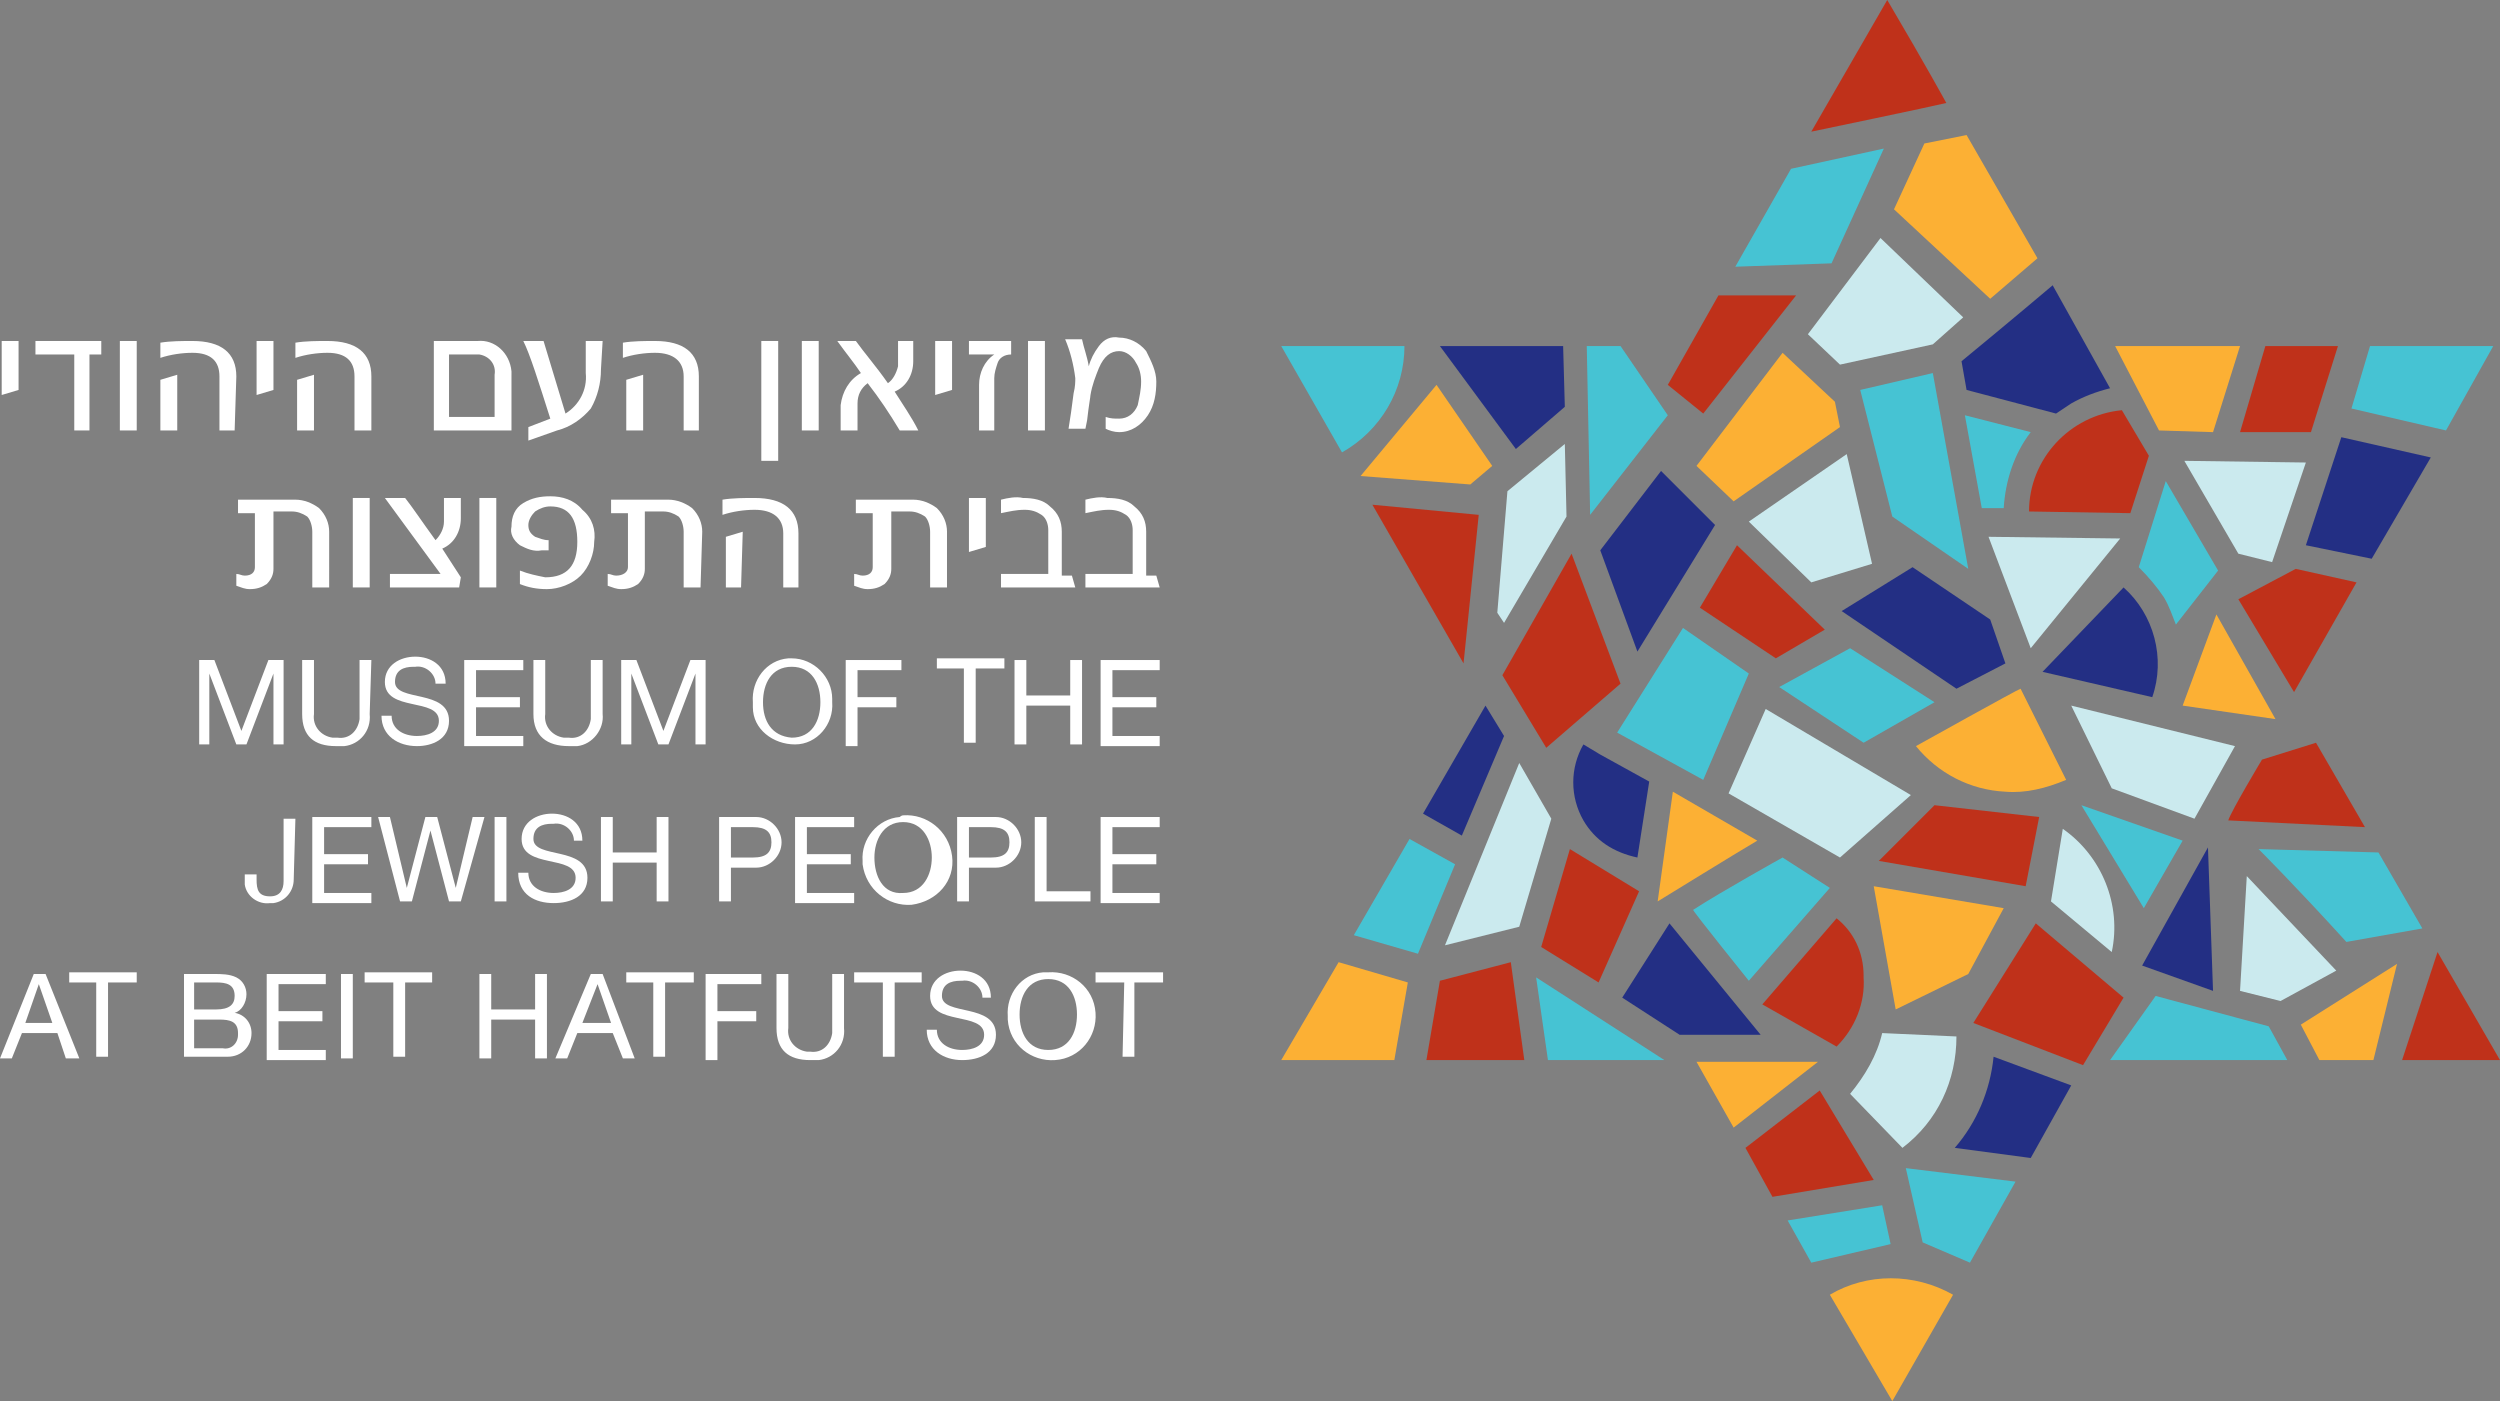 <?xml version="1.0" encoding="utf-8"?>
<!-- Generator: Adobe Illustrator 19.1.1, SVG Export Plug-In . SVG Version: 6.00 Build 0)  -->
<svg version="1.1" id="Layer_1" xmlns="http://www.w3.org/2000/svg" xmlns:xlink="http://www.w3.org/1999/xlink" x="0px" y="0px"
	 viewBox="-405 240 148.1 83" style="enable-background:new -405 240 148.1 83;" xml:space="preserve">
<rect x="-405" y="240" width="148.1" height="83" fill="#808080" stroke="none"/>
<style type="text/css">
	.st0{fill:#FCB034;}
	.st1{fill:#46C3D3;}
	.st2{fill:#BF311A;}
	.st3{fill:#232F84;}
	.st4{fill:#CBEAEE;}
	.st5{fill:#FFFFFF;}
</style>
<title>LogoBH Both</title>
<g id="Layer_2-2">
	<path class="st0" d="M-296.6,316.7l3.7,6.3l3.6-6.3C-291.6,315.4-294.4,315.4-296.6,316.7L-296.6,316.7z"/>
	<path class="st1" d="M-321.8,260.5h-7.3l3.6,6.3C-323.2,265.5-321.8,263.1-321.8,260.5z"/>
	<polygon class="st2" points="-315.5,297 -319.7,298.1 -320.5,302.8 -314.7,302.8 -315.5,297 	"/>
	<polygon class="st2" points="-323.7,269.9 -317.4,270.5 -318.3,279.3 -323.7,269.9 	"/>
	<polygon class="st0" points="-325.7,297 -329.1,302.8 -322.4,302.8 -321.6,298.2 -325.7,297 	"/>
	<path class="st2" d="M-297.7,247.8c0,0,7.2-1.5,8-1.7c0,0-1.2-2.2-3.5-6.1L-297.7,247.8L-297.7,247.8z"/>
	<polygon class="st3" points="-315.9,283.6 -317,281.8 -320.7,288.2 -318.4,289.5 -315.9,283.6 	"/>
	<polygon class="st3" points="-268.4,272.3 -266.3,265.9 -261,267.1 -264.5,273.1 -268.4,272.3 	"/>
	<polygon class="st2" points="-300,310.9 -294,309.9 -297.2,304.6 -301.6,308 -300,310.9 	"/>
	<path class="st0" d="M-302.3,306.8l5-3.9h-7.2L-302.3,306.8L-302.3,306.8z"/>
	<polygon class="st2" points="-272.4,275.5 -269.1,281 -265.4,274.5 -269,273.7 -272.4,275.5 	"/>
	<polygon class="st1" points="-292.1,309.2 -291.1,313.6 -288.3,314.8 -285.6,310 -292.1,309.2 	"/>
	<polygon class="st2" points="-260.6,296.4 -256.9,302.8 -262.7,302.8 -260.6,296.4 	"/>
	<polygon class="st1" points="-293.4,248.8 -298.9,250 -302.2,255.8 -296.5,255.6 -293.4,248.8 	"/>
	<path class="st1" d="M-266,295.8l4.5-0.8l-2.6-4.5l-7.1-0.2C-271.2,290.3-269,292.5-266,295.8L-266,295.8z"/>
	<polygon class="st0" points="-287.1,257.7 -284.3,255.3 -288.5,248 -291,248.5 -292.8,252.4 -287.1,257.7 	"/>
	<polygon class="st2" points="-272.3,265.6 -268.1,265.6 -266.5,260.5 -270.8,260.5 -272.3,265.6 	"/>
	<polygon class="st4" points="-272.3,298.7 -271.9,291.9 -266.6,297.5 -269.9,299.3 -272.3,298.7 	"/>
	<polygon class="st1" points="-301.4,279.9 -305.3,277.2 -309.2,283.4 -304.1,286.2 -301.4,279.9 	"/>
	<path class="st1" d="M-301.4,298.1l4.8-5.5l-2.8-1.8c0,0-3.6,2-5.3,3.1C-304.7,294-301.4,298.1-301.4,298.1z"/>
	<path class="st0" d="M-306.8,293.4c0,0,5.2-3.2,5.9-3.6c0,0-4.3-2.5-5-2.9L-306.8,293.4L-306.8,293.4z"/>
	<polygon class="st2" points="-311.9,272.8 -309,280.5 -313.4,284.3 -316,280 -311.9,272.8 	"/>
	<polygon class="st4" points="-301.4,270.9 -297.7,274.5 -294.1,273.4 -295.6,266.9 -301.4,270.9 	"/>
	<polygon class="st1" points="-288.4,273.7 -290.5,262.1 -294.8,263.1 -292.9,270.6 -288.4,273.7 	"/>
	<polygon class="st4" points="-279.4,271.9 -287.2,271.8 -284.7,278.4 -279.4,271.9 	"/>
	<polygon class="st3" points="-273.9,298.7 -278.1,297.2 -274.2,290.2 -273.9,298.7 	"/>
	<polygon class="st0" points="-273.7,276.4 -270.2,282.6 -275.7,281.8 -273.7,276.4 	"/>
	<polygon class="st4" points="-272.6,284.2 -282.3,281.8 -279.9,286.7 -275,288.5 -272.6,284.2 	"/>
	<polygon class="st3" points="-308,278.6 -303.4,271.1 -306.6,267.9 -310.2,272.6 -308,278.6 	"/>
	<polygon class="st1" points="-311,260.5 -309,260.5 -306.2,264.6 -310.8,270.5 -311,260.5 	"/>
	<polygon class="st1" points="-306.4,302.8 -313.3,302.8 -314,297.9 -306.4,302.8 	"/>
	<polygon class="st2" points="-306.2,262.8 -304.1,264.5 -298.6,257.5 -303.2,257.5 -306.2,262.8 	"/>
	<polygon class="st2" points="-312,290.3 -313.7,296.1 -310.3,298.2 -307.9,292.8 -312,290.3 	"/>
	<path class="st4" d="M-315,294.9l1.9-6.4l-1.9-3.3l-4.4,10.8L-315,294.9z"/>
	<path class="st1" d="M-297.7,314.8l4.7-1.1l-0.5-2.3l-5.6,0.9L-297.7,314.8L-297.7,314.8z"/>
	<path class="st4" d="M-289.1,301.4l-4.4-0.2c-0.3,1.3-1,2.5-1.9,3.6l3.1,3.2C-290.2,306.4-289.1,304-289.1,301.4L-289.1,301.4z"/>
	<path class="st0" d="M-267.6,302.8h3.2l1.4-5.7l-5.7,3.6C-268.7,300.7-267.6,302.8-267.6,302.8z"/>
	<path class="st2" d="M-264.9,289l-2.9-5l-3.2,1c0,0-1.8,3-2,3.6L-264.9,289L-264.9,289z"/>
	<polygon class="st1" points="-269.5,302.8 -270.6,300.8 -277.3,299 -280,302.8 -269.5,302.8 	"/>
	<polygon class="st2" points="-279.2,299.1 -284.4,294.7 -288.1,300.6 -281.6,303.1 -279.2,299.1 	"/>
	<path class="st0" d="M-292.7,299.8l4.3-2.1l2.1-3.9l-7.7-1.3L-292.7,299.8L-292.7,299.8z"/>
	<path class="st2" d="M-296.2,294.4l-4.4,5.1l4.4,2.5c1.1-1.1,1.7-2.6,1.6-4.1c0,0,0-0.1,0-0.1
		C-294.6,296.4-295.2,295.2-296.2,294.4L-296.2,294.4z"/>
	<path class="st1" d="M-321,296.5l2.2-5.3l-2.7-1.5c0,0-3.3,5.7-3.3,5.7L-321,296.5z"/>
	<path class="st3" d="M-289.2,308l4.5,0.6l2.4-4.3l-4.6-1.7C-287.1,304.6-287.9,306.5-289.2,308z"/>
	<polygon class="st3" points="-306.1,294.7 -300.7,301.3 -305.5,301.3 -308.9,299.1 -306.1,294.7 	"/>
	<path class="st3" d="M-311.2,288.6c0.7,1.2,1.8,1.9,3.2,2.2l0.7-4.5l-2.9-1.6l-1-0.6C-312,285.5-312,287.2-311.2,288.6z"/>
	<polygon class="st4" points="-272.4,272.8 -270.4,273.3 -268.4,267.4 -275.6,267.3 -272.4,272.8 	"/>
	<polygon class="st3" points="-289.1,280.8 -286.2,279.3 -287.1,276.7 -291.7,273.6 -295.9,276.2 -289.1,280.8 	"/>
	<polygon class="st1" points="-299.6,280.7 -294.6,284 -290.4,281.6 -295.4,278.4 -299.6,280.7 	"/>
	<path class="st0" d="M-291.5,284.2c1.3,1.6,3.2,2.6,5.3,2.7c1.2,0.1,2.4-0.2,3.6-0.7l-2.7-5.4
		C-285.4,280.8-291.5,284.2-291.5,284.2z"/>
	<polygon class="st4" points="-290.5,260.4 -296,261.6 -297.9,259.8 -293.6,254.1 -288.7,258.8 -290.5,260.4 	"/>
	<path class="st3" d="M-284,279.8l4.8-5c1.8,1.6,2.5,4.2,1.7,6.5L-284,279.8z"/>
	<path class="st1" d="M-276.8,275.4c0.3,0.5,0.5,1.1,0.7,1.6l2.5-3.2l-3.1-5.3l-1.6,5.1C-277.7,274.2-277.2,274.8-276.8,275.4z"/>
	<path class="st1" d="M-284.7,265.6l-3.9-1l1,5.5h1.3C-286.2,268.5-285.7,266.9-284.7,265.6L-284.7,265.6z"/>
	<polygon class="st1" points="-257.3,260.5 -260.1,265.5 -265.7,264.2 -264.6,260.5 -257.3,260.5 	"/>
	<polygon class="st2" points="-296.9,277.3 -299.8,279 -304.3,276 -302.1,272.3 -296.9,277.3 	"/>
	<polygon class="st0" points="-299.4,260.9 -304.5,267.6 -302.3,269.7 -296,265.3 -296.3,263.8 -299.4,260.9 	"/>
	<polygon class="st1" points="-275.7,289.8 -278,293.8 -281.7,287.7 -275.7,289.8 	"/>
	<path class="st4" d="M-279.9,296.4c0.6-2.8-0.6-5.7-2.9-7.3l-0.7,4.3L-279.9,296.4L-279.9,296.4z"/>
	<polyline class="st4" points="-300.4,282 -302.6,287 -296,290.8 -291.8,287.1 	"/>
	<polygon class="st3" points="-312.3,264.1 -312.4,260.5 -319.7,260.5 -315.2,266.6 -312.3,264.1 	"/>
	<polygon class="st0" points="-324.4,268.2 -317.9,268.7 -316.6,267.6 -319.9,262.8 -324.4,268.2 	"/>
	<polygon class="st4" points="-315.9,276.9 -312.2,270.6 -312.3,266.3 -315.7,269.1 -316.3,276.3 -315.9,276.9 	"/>
	<polygon class="st2" points="-285,292.5 -284.2,288.4 -290.4,287.7 -293.7,291 -285,292.5 	"/>
	<polygon class="st0" points="-279.7,260.5 -277.1,265.5 -273.9,265.6 -272.3,260.5 -279.7,260.5 	"/>
	<path class="st2" d="M-284.8,270.3l6,0.1l1.1-3.4l-1.6-2.7C-282.4,264.6-284.8,267.2-284.8,270.3L-284.8,270.3z"/>
	<path class="st3" d="M-288.8,261.4l0.3,1.7l5.3,1.4c0.3-0.2,0.6-0.4,0.9-0.6c0.7-0.4,1.5-0.7,2.3-0.9l-3.4-6.1
		C-283.4,256.9-286,259.1-288.8,261.4L-288.8,261.4z"/>
	<path class="st5" d="M-403.9,263.1l-1,0.3v-3.2h1V263.1z"/>
	<path class="st5" d="M-399,261h-0.7v4.5h-0.9V261h-2.3v-0.8h3.9V261z"/>
	<path class="st5" d="M-396.9,265.5h-1v-5.3h1V265.5z"/>
	<path class="st5" d="M-391.1,265.5h-0.9v-3.2c0-0.9-0.5-1.4-1.6-1.4c-0.6,0-1.3,0.1-1.9,0.3v-0.9c0.6-0.1,1.3-0.1,1.9-0.1
		c1.7,0,2.6,0.7,2.6,2.1L-391.1,265.5z M-394.5,265.5h-1v-3l1-0.3V265.5z"/>
	<path class="st5" d="M-388.8,263.1l-1,0.3v-3.2h1V263.1z"/>
	<path class="st5" d="M-383,265.5h-1v-3.2c0-0.9-0.5-1.4-1.6-1.4c-0.6,0-1.3,0.1-1.9,0.3v-0.9c0.6-0.1,1.3-0.1,1.9-0.1
		c1.7,0,2.6,0.7,2.6,2.1V265.5z M-386.4,265.5h-1v-3l1-0.3V265.5z"/>
	<path class="st5" d="M-374.7,265.5h-4.6v-5.3h2.6c1-0.1,1.9,0.7,2,1.8c0,0.1,0,0.1,0,0.2L-374.7,265.5z M-375.7,264.7v-2.5
		c0.1-0.6-0.3-1.1-0.9-1.2c-0.1,0-0.2,0-0.3,0h-1.5v3.7L-375.7,264.7z"/>
	<path class="st5" d="M-369.4,261.9c0,0.8-0.2,1.6-0.6,2.3c-0.5,0.6-1.2,1.1-2,1.3l-1.7,0.6v-0.8l1.3-0.5c-0.7-2.2-1.2-3.8-1.6-4.6
		h1.2l1.3,4.3c0.8-0.5,1.3-1.4,1.2-2.4v-1.9h1L-369.4,261.9z"/>
	<path class="st5" d="M-363.6,265.5h-0.9v-3.2c0-0.9-0.6-1.4-1.7-1.4c-0.6,0-1.3,0.1-1.9,0.3v-0.9c0.6-0.1,1.3-0.1,1.9-0.1
		c1.7,0,2.6,0.7,2.6,2.1V265.5z M-366.9,265.5h-1v-3l1-0.3V265.5z"/>
	<path class="st5" d="M-358.9,267.3h-1v-7.1h1V267.3z"/>
	<path class="st5" d="M-356.5,265.5h-1v-5.3h1V265.5z"/>
	<path class="st5" d="M-350.6,265.5h-1.1c-0.6-1-1.2-1.9-1.9-2.8c-0.4,0.3-0.6,0.7-0.6,1.2v1.6h-1V264c0.1-0.8,0.5-1.5,1.2-1.9
		c-0.4-0.6-0.9-1.2-1.4-1.9h1.1c0.5,0.7,1.2,1.5,1.9,2.5c0.3-0.2,0.5-0.6,0.6-1v-1.5h0.9v1.2c0,0.8-0.4,1.5-1.1,1.8
		C-351.5,264-351,264.7-350.6,265.5z"/>
	<path class="st5" d="M-348.6,263.1l-1,0.3v-3.2h1V263.1z"/>
	<path class="st5" d="M-345.1,261L-345.1,261c-0.4,0-0.7,0.2-0.8,0.5c-0.1,0.3-0.2,0.6-0.2,0.9v3.1h-0.9v-2.7c0-0.7,0.3-1.4,0.9-1.8
		h-1.5v-0.8h2.5V261z"/>
	<path class="st5" d="M-343.1,265.5h-1v-5.3h1V265.5z"/>
	<path class="st5" d="M-336.5,262.6c0,0.7-0.1,1.4-0.5,2c-0.4,0.6-1,1-1.7,1c-0.3,0-0.6-0.1-0.8-0.2v-0.7c0.3,0.1,0.5,0.1,0.8,0.1
		c0.5,0,0.9-0.3,1.1-0.8c0.1-0.5,0.2-0.9,0.2-1.4c0-0.4-0.1-0.8-0.3-1.1c-0.2-0.4-0.6-0.7-1-0.7c-0.5,0-0.9,0.3-1.2,1
		c-0.2,0.5-0.4,1-0.5,1.6c0,0.1-0.1,0.6-0.2,1.5l-0.1,0.5h-1c0.1-0.6,0.2-1.3,0.3-2.1c0.1-0.4,0.1-0.7,0.1-0.9
		c-0.1-0.8-0.3-1.6-0.6-2.3h1c0.1,0.5,0.3,1,0.4,1.6c0.1-0.4,0.3-0.8,0.6-1.2c0.3-0.4,0.7-0.6,1.2-0.5c0.6,0,1.2,0.3,1.6,0.8
		C-336.8,261.4-336.5,262-336.5,262.6z"/>
	<path class="st5" d="M-385.5,274.8h-1v-3.3c0-0.3-0.1-0.7-0.3-0.9c-0.3-0.2-0.6-0.3-0.9-0.3h-1.1v3.4c0,0.3-0.1,0.6-0.4,0.9
		c-0.3,0.2-0.6,0.3-1,0.3c-0.3,0-0.5-0.1-0.8-0.2V274c0.2,0,0.3,0.1,0.5,0.1c0.4,0,0.6-0.2,0.6-0.5v-3.2h-1v-0.8h3.4
		c0.5,0,1,0.2,1.4,0.5c0.4,0.4,0.6,0.9,0.6,1.4L-385.5,274.8z"/>
	<path class="st5" d="M-383.1,274.8h-1v-5.3h1V274.8z"/>
	<path class="st5" d="M-377.8,274.8h-4.1V274h3c-0.3-0.4-1.4-1.9-3.3-4.5h1.2c0.4,0.5,1,1.4,1.8,2.5c0.3-0.3,0.5-0.7,0.5-1.1v-1.4h1
		v1.2c0,0.8-0.4,1.5-1.1,1.8l1.1,1.7L-377.8,274.8z"/>
	<path class="st5" d="M-375.6,274.8h-1v-5.3h1V274.8z"/>
	<path class="st5" d="M-369.8,272.1c0,0.7-0.3,1.5-0.8,2c-0.5,0.5-1.3,0.8-2,0.8c-0.6,0-1.1-0.1-1.6-0.3v-0.8c0.5,0.2,1,0.3,1.5,0.4
		c1.3,0,1.9-0.7,1.9-2.1c0-1.4-0.5-2.1-1.6-2.1c-0.3,0-0.6,0.1-0.9,0.3c-0.2,0.2-0.4,0.5-0.4,0.8c0,0.3,0.1,0.5,0.4,0.7
		c0.3,0.1,0.5,0.2,0.8,0.2v0.6h-0.4c-0.5,0.1-0.9-0.1-1.3-0.3c-0.4-0.3-0.6-0.7-0.5-1.1c0-0.6,0.2-1.1,0.7-1.4
		c0.5-0.3,1-0.4,1.6-0.4c0.7,0,1.4,0.2,1.9,0.8C-369.9,270.7-369.7,271.4-369.8,272.1z"/>
	<path class="st5" d="M-363.5,274.8h-1v-3.3c0-0.3-0.1-0.7-0.3-0.9c-0.3-0.2-0.6-0.3-0.9-0.3h-1.1v3.4c0,0.3-0.1,0.6-0.4,0.9
		c-0.3,0.2-0.6,0.3-1,0.3c-0.3,0-0.5-0.1-0.8-0.2V274c0.2,0,0.3,0.1,0.5,0.1c0.4,0,0.7-0.2,0.7-0.5v-3.2h-1v-0.8h3.4
		c0.5,0,1,0.2,1.4,0.5c0.4,0.4,0.6,0.9,0.6,1.4L-363.5,274.8z"/>
	<path class="st5" d="M-357.7,274.8h-0.9v-3.2c0-0.9-0.6-1.4-1.7-1.4c-0.6,0-1.3,0.1-1.9,0.3v-0.9c0.6-0.1,1.3-0.1,1.9-0.1
		c1.7,0,2.6,0.7,2.6,2.1V274.8z M-361.1,274.8h-0.9v-3l1-0.3L-361.1,274.8z"/>
	<path class="st5" d="M-348.9,274.8h-1v-3.3c0-0.3-0.1-0.7-0.3-0.9c-0.3-0.2-0.6-0.3-0.9-0.3h-1.1v3.4c0,0.3-0.1,0.6-0.4,0.9
		c-0.3,0.2-0.6,0.3-1,0.3c-0.3,0-0.5-0.1-0.8-0.2V274c0.2,0,0.3,0.1,0.5,0.1c0.4,0,0.6-0.2,0.6-0.5v-3.2h-1v-0.8h3.4
		c0.5,0,1,0.2,1.4,0.5c0.4,0.4,0.6,0.9,0.6,1.4L-348.9,274.8z"/>
	<path class="st5" d="M-346.6,272.4l-1,0.3v-3.2h1V272.4z"/>
	<path class="st5" d="M-341.3,274.8h-4.4V274h2.8v-2.6c0-0.3-0.1-0.7-0.4-0.9c-0.3-0.2-0.6-0.3-1-0.3c-0.5,0-0.9,0.1-1.4,0.2v-0.8
		c0.4-0.1,0.9-0.2,1.3-0.1c0.6,0,1.2,0.1,1.6,0.5c0.5,0.4,0.7,0.9,0.7,1.5v2.6h0.6L-341.3,274.8z"/>
	<path class="st5" d="M-336.3,274.8h-4.4V274h2.8v-2.6c0-0.3-0.1-0.7-0.4-0.9c-0.3-0.2-0.6-0.3-1-0.3c-0.5,0-0.9,0.1-1.4,0.2v-0.8
		c0.4-0.1,0.9-0.2,1.3-0.1c0.6,0,1.2,0.1,1.6,0.5c0.5,0.4,0.7,0.9,0.7,1.5v2.6h0.6L-336.3,274.8z"/>
	<path class="st5" d="M-393.2,279.1h0.9l1.6,4.2l1.6-4.2h0.9v5h-0.6v-4.2l0,0l-1.6,4.2h-0.6l-1.6-4.2l0,0v4.2h-0.6L-393.2,279.1z"/>
	<path class="st5" d="M-383.1,282.3c0.1,1-0.6,1.8-1.5,1.9c-0.2,0-0.3,0-0.5,0c-1.3,0-2-0.6-2-1.9v-3.2h0.7v3.2
		c-0.1,0.7,0.4,1.3,1.1,1.4c0.1,0,0.2,0,0.3,0c0.7,0.1,1.2-0.4,1.3-1.1c0-0.1,0-0.2,0-0.3v-3.2h0.7L-383.1,282.3z"/>
	<path class="st5" d="M-379.2,280.5c0-0.6-0.6-1.1-1.2-1c0,0,0,0-0.1,0c-0.6,0-1.1,0.2-1.1,0.9c0,1.2,3.2,0.4,3.2,2.3
		c0,1.1-1,1.5-1.9,1.5c-1.1,0-2.1-0.6-2.1-1.8h0.6c0,0.8,0.7,1.2,1.5,1.2c0.6,0,1.3-0.2,1.3-0.9c0-1.4-3.2-0.5-3.2-2.3
		c0-1,0.9-1.5,1.8-1.5c0.9,0,1.8,0.5,1.8,1.6L-379.2,280.5z"/>
	<path class="st5" d="M-377.5,279.1h3.5v0.6h-2.8v1.6h2.6v0.6h-2.6v1.7h2.8v0.6h-3.5V279.1z"/>
	<path class="st5" d="M-369.3,282.3c0.1,0.9-0.6,1.8-1.5,1.9c-0.2,0-0.3,0-0.5,0c-1.3,0-2.1-0.6-2.1-1.9v-3.2h0.7v3.2
		c-0.1,0.7,0.4,1.3,1.1,1.4c0.1,0,0.2,0,0.3,0c0.7,0.1,1.2-0.4,1.3-1.1c0-0.1,0-0.2,0-0.3v-3.2h0.7L-369.3,282.3z"/>
	<path class="st5" d="M-368.2,279.1h0.9l1.6,4.2l1.6-4.2h0.9v5h-0.6v-4.2l0,0l-1.6,4.2h-0.6l-1.6-4.2l0,0v4.2h-0.6V279.1z"/>
	<path class="st5" d="M-358.1,279c1.3,0,2.4,1.1,2.4,2.4c0,0.1,0,0.2,0,0.2c0.1,1.3-0.9,2.5-2.2,2.5s-2.5-0.9-2.5-2.2
		c0-0.1,0-0.2,0-0.3c-0.1-1.3,0.8-2.5,2.1-2.6C-358.2,279-358.1,279-358.1,279z M-358.1,283.7c1.2,0,1.7-1,1.7-2.1s-0.5-2.1-1.7-2.1
		s-1.7,1-1.7,2.1S-359.3,283.6-358.1,283.7L-358.1,283.7z"/>
	<path class="st5" d="M-354.9,279.1h3.3v0.6h-2.6v1.6h2.3v0.6h-2.3v2.3h-0.7V279.1z"/>
	<path class="st5" d="M-347.8,279.6h-1.7v-0.6h4v0.6h-1.7v4.4h-0.7V279.6z"/>
	<path class="st5" d="M-344.9,279.1h0.7v2.1h2.6v-2.1h0.7v5h-0.7v-2.3h-2.6v2.3h-0.7V279.1z"/>
	<path class="st5" d="M-339.8,279.1h3.5v0.6h-2.8v1.6h2.6v0.6h-2.6v1.7h2.8v0.6h-3.5V279.1z"/>
	<path class="st5" d="M-387.6,292.1c0,0.7-0.5,1.3-1.2,1.4c-0.1,0-0.1,0-0.2,0c-0.7,0.1-1.4-0.4-1.5-1.1c0-0.1,0-0.2,0-0.3v-0.3h0.7
		v0.3c0,0.6,0.1,1,0.8,1c0.6,0,0.8-0.4,0.8-0.9v-3.7h0.7L-387.6,292.1z"/>
	<path class="st5" d="M-386.5,288.4h3.5v0.6h-2.8v1.6h2.6v0.6h-2.6v1.7h2.8v0.6h-3.5V288.4z"/>
	<path class="st5" d="M-377.7,293.4h-0.7l-1.1-4.2l0,0l-1.1,4.2h-0.7l-1.3-5h0.7l1,4.2l0,0l1.1-4.2h0.7l1.1,4.2l0,0l1-4.2h0.7
		L-377.7,293.4z"/>
	<path class="st5" d="M-375.7,288.4h0.7v5h-0.7V288.4z"/>
	<path class="st5" d="M-371,289.8c0-0.6-0.6-1.1-1.2-1c0,0,0,0-0.1,0c-0.6,0-1.1,0.2-1.1,0.9c0,1.2,3.2,0.4,3.2,2.3
		c0,1.1-1,1.5-2,1.5c-1.1,0-2.1-0.5-2.1-1.8h0.6c0,0.8,0.7,1.2,1.5,1.2c0.6,0,1.3-0.2,1.3-0.9c0-1.4-3.2-0.5-3.2-2.3
		c0-1,0.9-1.5,1.8-1.5c0.9,0,1.8,0.5,1.8,1.6L-371,289.8z"/>
	<path class="st5" d="M-369.4,288.4h0.7v2.1h2.6v-2.1h0.7v5h-0.7v-2.3h-2.6v2.3h-0.7V288.4z"/>
	<path class="st5" d="M-362.4,288.4h2.2c0.8,0,1.5,0.7,1.5,1.5c0,0.8-0.7,1.5-1.5,1.5h-1.5v2h-0.7V288.4z M-361.7,290.8h1.3
		c0.8,0,1.1-0.3,1.1-0.9s-0.3-0.9-1.1-0.9h-1.3V290.8z"/>
	<path class="st5" d="M-357.8,288.4h3.4v0.6h-2.8v1.6h2.6v0.6h-2.6v1.7h2.8v0.6h-3.5V288.4z"/>
	<path class="st5" d="M-351.5,288.3c1.4-0.1,2.7,0.9,2.9,2.4s-0.9,2.7-2.4,2.9c-1.4,0.1-2.7-0.9-2.9-2.4c0-0.1,0-0.2,0-0.2
		c-0.1-1.3,0.9-2.5,2.2-2.6C-351.6,288.3-351.5,288.3-351.5,288.3z M-351.5,292.9c1.2,0,1.7-1.1,1.7-2.1c0-1-0.5-2.1-1.7-2.1
		s-1.7,1.1-1.7,2.1C-353.2,291.9-352.7,293-351.5,292.9L-351.5,292.9z"/>
	<path class="st5" d="M-348.2,288.4h2.2c0.8,0,1.5,0.7,1.5,1.5c0,0.8-0.7,1.5-1.5,1.5h-1.6v2h-0.7V288.4z M-347.6,290.8h1.3
		c0.8,0,1.1-0.3,1.1-0.9s-0.3-0.9-1.1-0.9h-1.3V290.8z"/>
	<path class="st5" d="M-343.7,288.4h0.7v4.4h2.6v0.6h-3.3V288.4z"/>
	<path class="st5" d="M-339.8,288.4h3.5v0.6h-2.8v1.6h2.6v0.6h-2.6v1.7h2.8v0.6h-3.5V288.4z"/>
	<path class="st5" d="M-403,297.7h0.7l2,5h-0.8l-0.5-1.5h-2.1l-0.6,1.5h-0.7L-403,297.7z M-403.5,300.6h1.6l-0.8-2.3l0,0
		L-403.5,300.6z"/>
	<path class="st5" d="M-399.2,298.2h-1.7v-0.6h4v0.6h-1.7v4.4h-0.7V298.2z"/>
	<path class="st5" d="M-394.1,297.7h1.8c0.4,0,0.9,0,1.3,0.2c0.4,0.2,0.6,0.6,0.6,1c0,0.5-0.3,1-0.7,1.1l0,0c0.6,0.1,1,0.6,1,1.2
		c0,0.8-0.6,1.4-1.4,1.4c0,0-0.1,0-0.1,0h-2.5V297.7z M-393.5,299.8h1.3c0.8,0,1.1-0.3,1.1-0.8c0-0.7-0.5-0.8-1.1-0.8h-1.3V299.8z
		 M-393.5,302.1h1.7c0.5,0.1,0.9-0.3,0.9-0.8c0,0,0-0.1,0-0.1c0-0.7-0.5-0.8-1.1-0.8h-1.5V302.1z"/>
	<path class="st5" d="M-389.2,297.7h3.5v0.6h-2.8v1.6h2.6v0.6h-2.6v1.7h2.8v0.6h-3.5V297.7z"/>
	<path class="st5" d="M-384.8,297.7h0.7v5h-0.7V297.7z"/>
	<path class="st5" d="M-381.7,298.2h-1.7v-0.6h4v0.6h-1.6v4.4h-0.7V298.2z"/>
	<path class="st5" d="M-376.6,297.7h0.7v2.1h2.6v-2.1h0.7v5h-0.7v-2.3h-2.6v2.3h-0.7V297.7z"/>
	<path class="st5" d="M-370,297.7h0.7l1.9,5h-0.7l-0.6-1.5h-2.1l-0.6,1.5h-0.7L-370,297.7z M-370.5,300.6h1.7l-0.8-2.3l0,0
		L-370.5,300.6z"/>
	<path class="st5" d="M-366.2,298.2h-1.7v-0.6h4v0.6h-1.7v4.4h-0.7V298.2z"/>
	<path class="st5" d="M-363.2,297.7h3.3v0.6h-2.6v1.6h2.3v0.6h-2.3v2.3h-0.7V297.7z"/>
	<path class="st5" d="M-355,300.9c0.1,1-0.6,1.8-1.5,1.9c-0.2,0-0.3,0-0.5,0c-1.3,0-2-0.6-2-1.9v-3.2h0.7v3.2
		c-0.1,0.7,0.4,1.3,1.1,1.4c0.1,0,0.2,0,0.2,0c0.7,0.1,1.2-0.4,1.3-1.1c0-0.1,0-0.2,0-0.3v-3.2h0.7V300.9z"/>
	<path class="st5" d="M-352.7,298.2h-1.7v-0.6h4v0.6h-1.6v4.4h-0.7L-352.7,298.2z"/>
	<path class="st5" d="M-346.8,299.1c0-0.6-0.6-1.1-1.2-1c0,0,0,0-0.1,0c-0.6,0-1.1,0.2-1.1,0.9c0,1.2,3.2,0.4,3.2,2.3
		c0,1.1-1,1.5-2,1.5c-1.1,0-2.1-0.6-2.1-1.8h0.6c0,0.8,0.7,1.2,1.5,1.2c0.6,0,1.3-0.2,1.3-0.9c0-1.4-3.2-0.5-3.2-2.3
		c0-1,0.9-1.5,1.8-1.5c0.9,0,1.8,0.5,1.8,1.6L-346.8,299.1z"/>
	<path class="st5" d="M-342.9,297.6c1.4-0.1,2.7,0.9,2.8,2.4c0.1,1.4-0.9,2.7-2.4,2.8c-1.4,0.1-2.7-0.9-2.8-2.4c0-0.1,0-0.1,0-0.2
		c-0.1-1.3,0.8-2.5,2.1-2.6C-343.1,297.6-343,297.6-342.9,297.6z M-342.9,302.2c1.2,0,1.7-1,1.7-2.1s-0.5-2.1-1.7-2.1
		s-1.7,1-1.7,2.1S-344.1,302.2-342.9,302.2z"/>
	<path class="st5" d="M-338.4,298.2h-1.7v-0.6h4v0.6h-1.7v4.4h-0.7L-338.4,298.2z"/>
</g>
</svg>
